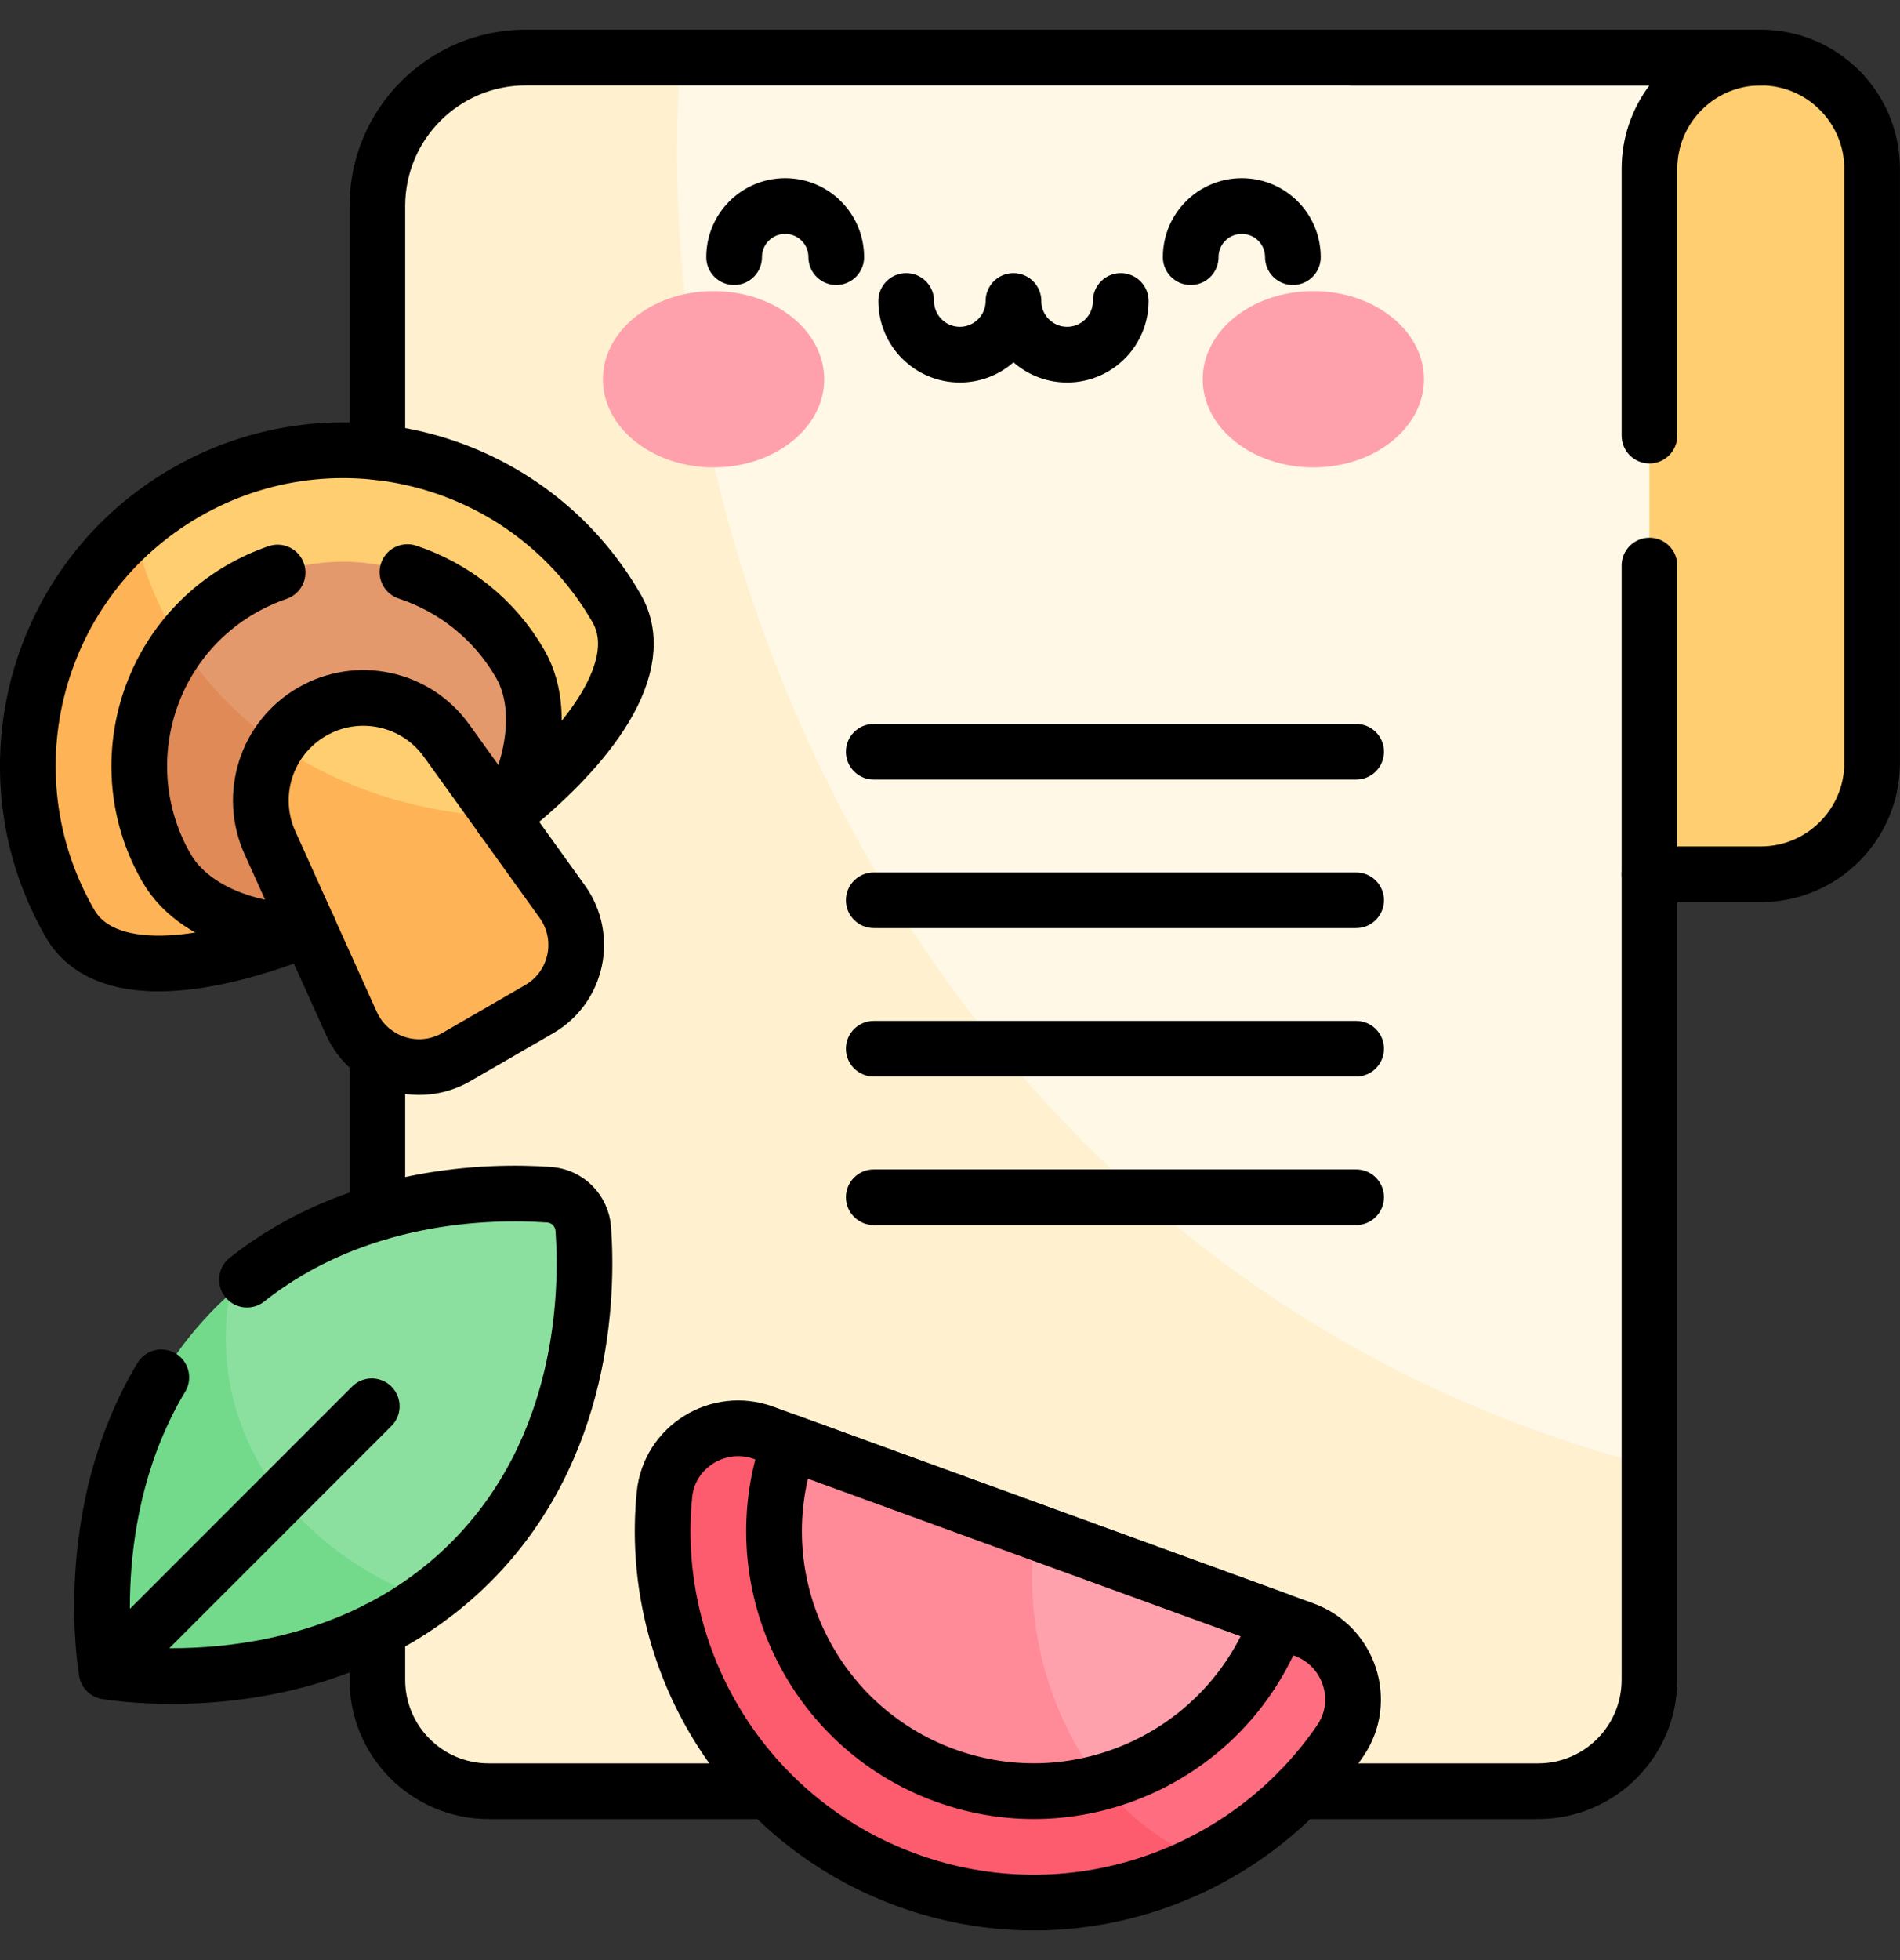 <svg width="32" height="33" viewBox="0 0 32 33" fill="none" xmlns="http://www.w3.org/2000/svg">
<rect x="0" y="0" width="32" height="33" fill="#333333" stroke="none"/>
<g clip-path="url(#clip0_1063_84697)">
<path d="M31.531 2.844V12.844C31.531 13.879 30.692 14.719 29.656 14.719H27.781L25.906 2.844C25.906 1.808 28.621 0.969 29.656 0.969C30.692 0.969 31.531 1.808 31.531 2.844Z" fill="#FFCE71"/>
<path d="M29.655 0.969C28.62 0.969 27.78 1.808 27.78 2.844V24.677C14.646 22.719 9.144 11.159 11.464 0.969H29.655Z" fill="#FFF8E6"/>
<path d="M27.78 24.677V28.281C27.78 29.317 26.941 30.156 25.905 30.156H8.23C7.195 30.156 6.355 29.317 6.355 28.281V3.469C6.355 2.088 7.475 0.969 8.855 0.969H11.464C10.759 9.867 16.027 21.614 27.78 24.677Z" fill="#FFF1CF"/>
<path d="M22.575 29.305C21.986 30.168 21.2 30.853 20.303 31.321C19.584 31.043 17.732 30.674 17.279 30.102C16.586 28.518 18.238 28.827 21.523 27.276L21.962 27.436C22.724 27.713 23.031 28.635 22.575 29.305Z" fill="#FF6E80"/>
<path d="M20.303 31.321C18.802 32.103 16.99 32.277 15.274 31.653C12.532 30.655 10.913 27.937 11.191 25.162C11.272 24.355 12.1 23.846 12.861 24.123L13.3 24.283C13.529 26.29 17.358 29.456 18.545 30.006C18.998 30.577 19.584 31.043 20.303 31.321Z" fill="#FD5C6F"/>
<path d="M21.524 27.276C21.017 28.669 19.876 29.648 18.546 30.006C16.835 28.88 16.14 27.256 17.439 25.79L21.524 27.276Z" fill="#FFA1AC"/>
<path d="M18.544 30.006C17.706 30.232 16.793 30.21 15.915 29.891C13.645 29.065 12.474 26.554 13.3 24.283L17.438 25.79C17.23 27.166 17.599 28.816 18.544 30.006Z" fill="#FF8A98"/>
<path d="M7.926 26.302C7.698 26.53 7.452 26.739 7.191 26.929C4.085 26.933 2.493 25.293 3.866 21.792C5.756 20.087 8.194 20.04 9.245 20.114C9.555 20.135 9.802 20.382 9.823 20.692C9.9 21.786 9.845 24.384 7.926 26.302Z" fill="#8CE09F"/>
<path d="M7.192 26.929C4.778 28.676 1.796 28.141 1.796 28.141C1.796 28.141 1.143 24.503 3.635 22.01C3.71 21.935 3.787 21.863 3.866 21.792C3.497 23.961 4.772 26.022 7.192 26.929Z" fill="#73DA8C"/>
<path d="M12.018 7.869C13.047 7.869 13.881 7.205 13.881 6.385C13.881 5.566 13.047 4.901 12.018 4.901C10.989 4.901 10.154 5.566 10.154 6.385C10.154 7.205 10.989 7.869 12.018 7.869Z" fill="#FFA1AC"/>
<path d="M22.119 7.869C23.148 7.869 23.983 7.205 23.983 6.385C23.983 5.566 23.148 4.901 22.119 4.901C21.09 4.901 20.256 5.566 20.256 6.385C20.256 7.205 21.09 7.869 22.119 7.869Z" fill="#FFA1AC"/>
<path d="M8.442 13.752C4.687 14.317 2.075 12.702 2.255 8.919C2.523 8.682 2.814 8.472 3.125 8.293C5.666 6.826 8.915 7.696 10.382 10.237C10.94 11.203 9.956 12.569 8.442 13.752Z" fill="#FFCE71"/>
<path d="M8.443 13.752C5.973 15.682 2.091 17.125 1.181 15.55C-0.103 13.325 0.404 10.558 2.256 8.919C2.876 11.709 5.266 13.599 8.443 13.752Z" fill="#FFB357"/>
<path d="M8.443 13.752C5.35 14.465 3.455 13.319 3.035 10.827C3.313 10.457 3.663 10.148 4.063 9.917C5.705 8.969 7.811 9.534 8.759 11.175C9.32 12.147 8.718 13.537 8.443 13.752Z" fill="#E4996D"/>
<path d="M8.443 13.752C7.965 14.126 7.435 14.48 6.883 14.799C6.33 15.118 5.758 15.4 5.195 15.627C4.871 15.759 3.366 15.585 2.805 14.612C2.096 13.384 2.234 11.896 3.036 10.827C4.118 12.544 6.059 13.637 8.443 13.752Z" fill="#DF8A57"/>
<path d="M8.444 13.752C6.724 14.73 5.434 14.304 4.674 12.533C4.818 12.312 5.014 12.122 5.256 11.982C5.527 11.825 5.824 11.751 6.118 11.751C6.658 11.751 7.186 12.003 7.521 12.469L8.444 13.752Z" fill="#FFCE71"/>
<path d="M9.079 16.991L7.683 17.797C7.042 18.167 6.223 17.903 5.919 17.229L4.545 14.187C4.296 13.634 4.361 13.012 4.674 12.533C5.703 13.249 6.991 13.682 8.444 13.752L9.469 15.179C9.901 15.78 9.72 16.622 9.079 16.991Z" fill="#FFB357"/>
<path fill-rule="evenodd" clip-rule="evenodd" d="M22.312 0.969C22.312 0.71 22.522 0.5 22.78 0.5H29.655C30.95 0.5 31.999 1.549 31.999 2.844V12.844C31.999 14.138 30.95 15.188 29.655 15.188H27.78C27.522 15.188 27.312 14.978 27.312 14.719C27.312 14.46 27.522 14.25 27.78 14.25H29.655C30.432 14.25 31.062 13.62 31.062 12.844V2.844C31.062 2.067 30.432 1.438 29.655 1.438H22.78C22.522 1.438 22.312 1.228 22.312 0.969ZM6.355 17.281C6.614 17.281 6.824 17.491 6.824 17.75V20.419C6.824 20.678 6.614 20.887 6.355 20.887C6.097 20.887 5.887 20.678 5.887 20.419V17.75C5.887 17.491 6.097 17.281 6.355 17.281ZM6.355 26.969C6.614 26.969 6.824 27.179 6.824 27.438V28.281C6.824 29.058 7.454 29.688 8.23 29.688H12.948C13.207 29.688 13.417 29.897 13.417 30.156C13.417 30.415 13.207 30.625 12.948 30.625H8.23C6.936 30.625 5.887 29.576 5.887 28.281V27.438C5.887 27.179 6.097 26.969 6.355 26.969Z" fill="black"/>
<path fill-rule="evenodd" clip-rule="evenodd" d="M8.855 1.438C7.734 1.438 6.824 2.347 6.824 3.469V7.612C6.824 7.871 6.614 8.081 6.355 8.081C6.097 8.081 5.887 7.871 5.887 7.612V3.469C5.887 1.829 7.216 0.5 8.855 0.5H29.655C29.914 0.5 30.124 0.71 30.124 0.969C30.124 1.228 29.914 1.438 29.655 1.438C28.879 1.438 28.249 2.067 28.249 2.844V7.334C28.249 7.593 28.039 7.803 27.78 7.803C27.522 7.803 27.312 7.593 27.312 7.334V2.844C27.312 2.316 27.486 1.829 27.78 1.438H8.855ZM27.78 9.053C28.039 9.053 28.249 9.262 28.249 9.521V28.281C28.249 29.576 27.2 30.625 25.905 30.625H21.875C21.616 30.625 21.406 30.415 21.406 30.156C21.406 29.897 21.616 29.688 21.875 29.688H25.905C26.682 29.688 27.312 29.058 27.312 28.281V9.521C27.312 9.262 27.522 9.053 27.78 9.053ZM14.247 12.656C14.247 12.397 14.457 12.188 14.715 12.188H22.84C23.099 12.188 23.309 12.397 23.309 12.656C23.309 12.915 23.099 13.125 22.84 13.125H14.715C14.457 13.125 14.247 12.915 14.247 12.656ZM14.247 15.156C14.247 14.897 14.457 14.688 14.715 14.688H22.84C23.099 14.688 23.309 14.897 23.309 15.156C23.309 15.415 23.099 15.625 22.84 15.625H14.715C14.457 15.625 14.247 15.415 14.247 15.156ZM14.247 17.656C14.247 17.397 14.457 17.188 14.715 17.188H22.84C23.099 17.188 23.309 17.397 23.309 17.656C23.309 17.915 23.099 18.125 22.84 18.125H14.715C14.457 18.125 14.247 17.915 14.247 17.656ZM14.247 20.156C14.247 19.897 14.457 19.688 14.715 19.688H22.84C23.099 19.688 23.309 19.897 23.309 20.156C23.309 20.415 23.099 20.625 22.84 20.625H14.715C14.457 20.625 14.247 20.415 14.247 20.156Z" fill="black"/>
<path d="M12.861 24.123C12.1 23.846 11.272 24.355 11.191 25.161C10.913 27.937 12.532 30.654 15.274 31.653C18.016 32.651 21.003 31.61 22.575 29.304C23.031 28.635 22.724 27.713 21.962 27.436L12.861 24.123Z" stroke="black" stroke-width="0.938" stroke-miterlimit="10" stroke-linecap="round" stroke-linejoin="round"/>
<path d="M2.717 23.189C1.324 25.509 1.796 28.141 1.796 28.141C1.796 28.141 5.434 28.794 7.927 26.302C9.846 24.384 9.901 21.786 9.824 20.692C9.813 20.542 9.749 20.401 9.643 20.294C9.537 20.188 9.396 20.124 9.246 20.114C8.248 20.044 6.002 20.083 4.16 21.544M6.261 23.676L1.796 28.142M8.443 13.752C9.957 12.569 10.941 11.203 10.383 10.238C8.916 7.696 5.667 6.826 3.126 8.293C0.585 9.76 -0.286 13.009 1.181 15.55C1.739 16.516 3.413 16.347 5.195 15.627M13.301 24.283C12.475 26.554 13.645 29.064 15.916 29.891C18.186 30.717 20.697 29.546 21.523 27.276L13.301 24.283Z" stroke="black" stroke-width="0.938" stroke-miterlimit="10" stroke-linecap="round" stroke-linejoin="round"/>
<path d="M4.675 9.639C4.463 9.712 4.258 9.805 4.064 9.917C2.422 10.865 1.858 12.971 2.805 14.613C3.367 15.585 4.871 15.759 5.195 15.627M6.862 9.632C7.635 9.888 8.322 10.416 8.76 11.175C9.321 12.148 8.719 13.537 8.444 13.752" stroke="black" stroke-width="0.938" stroke-miterlimit="10" stroke-linecap="round" stroke-linejoin="round"/>
<path d="M15.262 5.067C15.262 5.566 15.667 5.971 16.166 5.971C16.665 5.971 17.069 5.566 17.069 5.067C17.069 5.566 17.474 5.971 17.973 5.971C18.472 5.971 18.876 5.566 18.876 5.067M14.084 4.329C14.084 3.854 13.699 3.469 13.224 3.469C12.749 3.469 12.364 3.854 12.364 4.329M20.054 4.329C20.054 3.854 20.439 3.469 20.914 3.469C21.39 3.469 21.775 3.854 21.775 4.329M9.079 16.991L7.683 17.798C7.042 18.167 6.223 17.903 5.918 17.229L4.546 14.187C4.181 13.379 4.488 12.425 5.256 11.982C6.024 11.538 7.004 11.749 7.521 12.469L9.469 15.179C9.901 15.78 9.72 16.622 9.079 16.991Z" stroke="black" stroke-width="0.938" stroke-miterlimit="10" stroke-linecap="round" stroke-linejoin="round"/>
</g>
<defs>
<clipPath id="clip0_1063_84697">
<rect width="32" height="32" fill="white" transform="translate(0 0.5)"/>
</clipPath>
</defs>
</svg>

